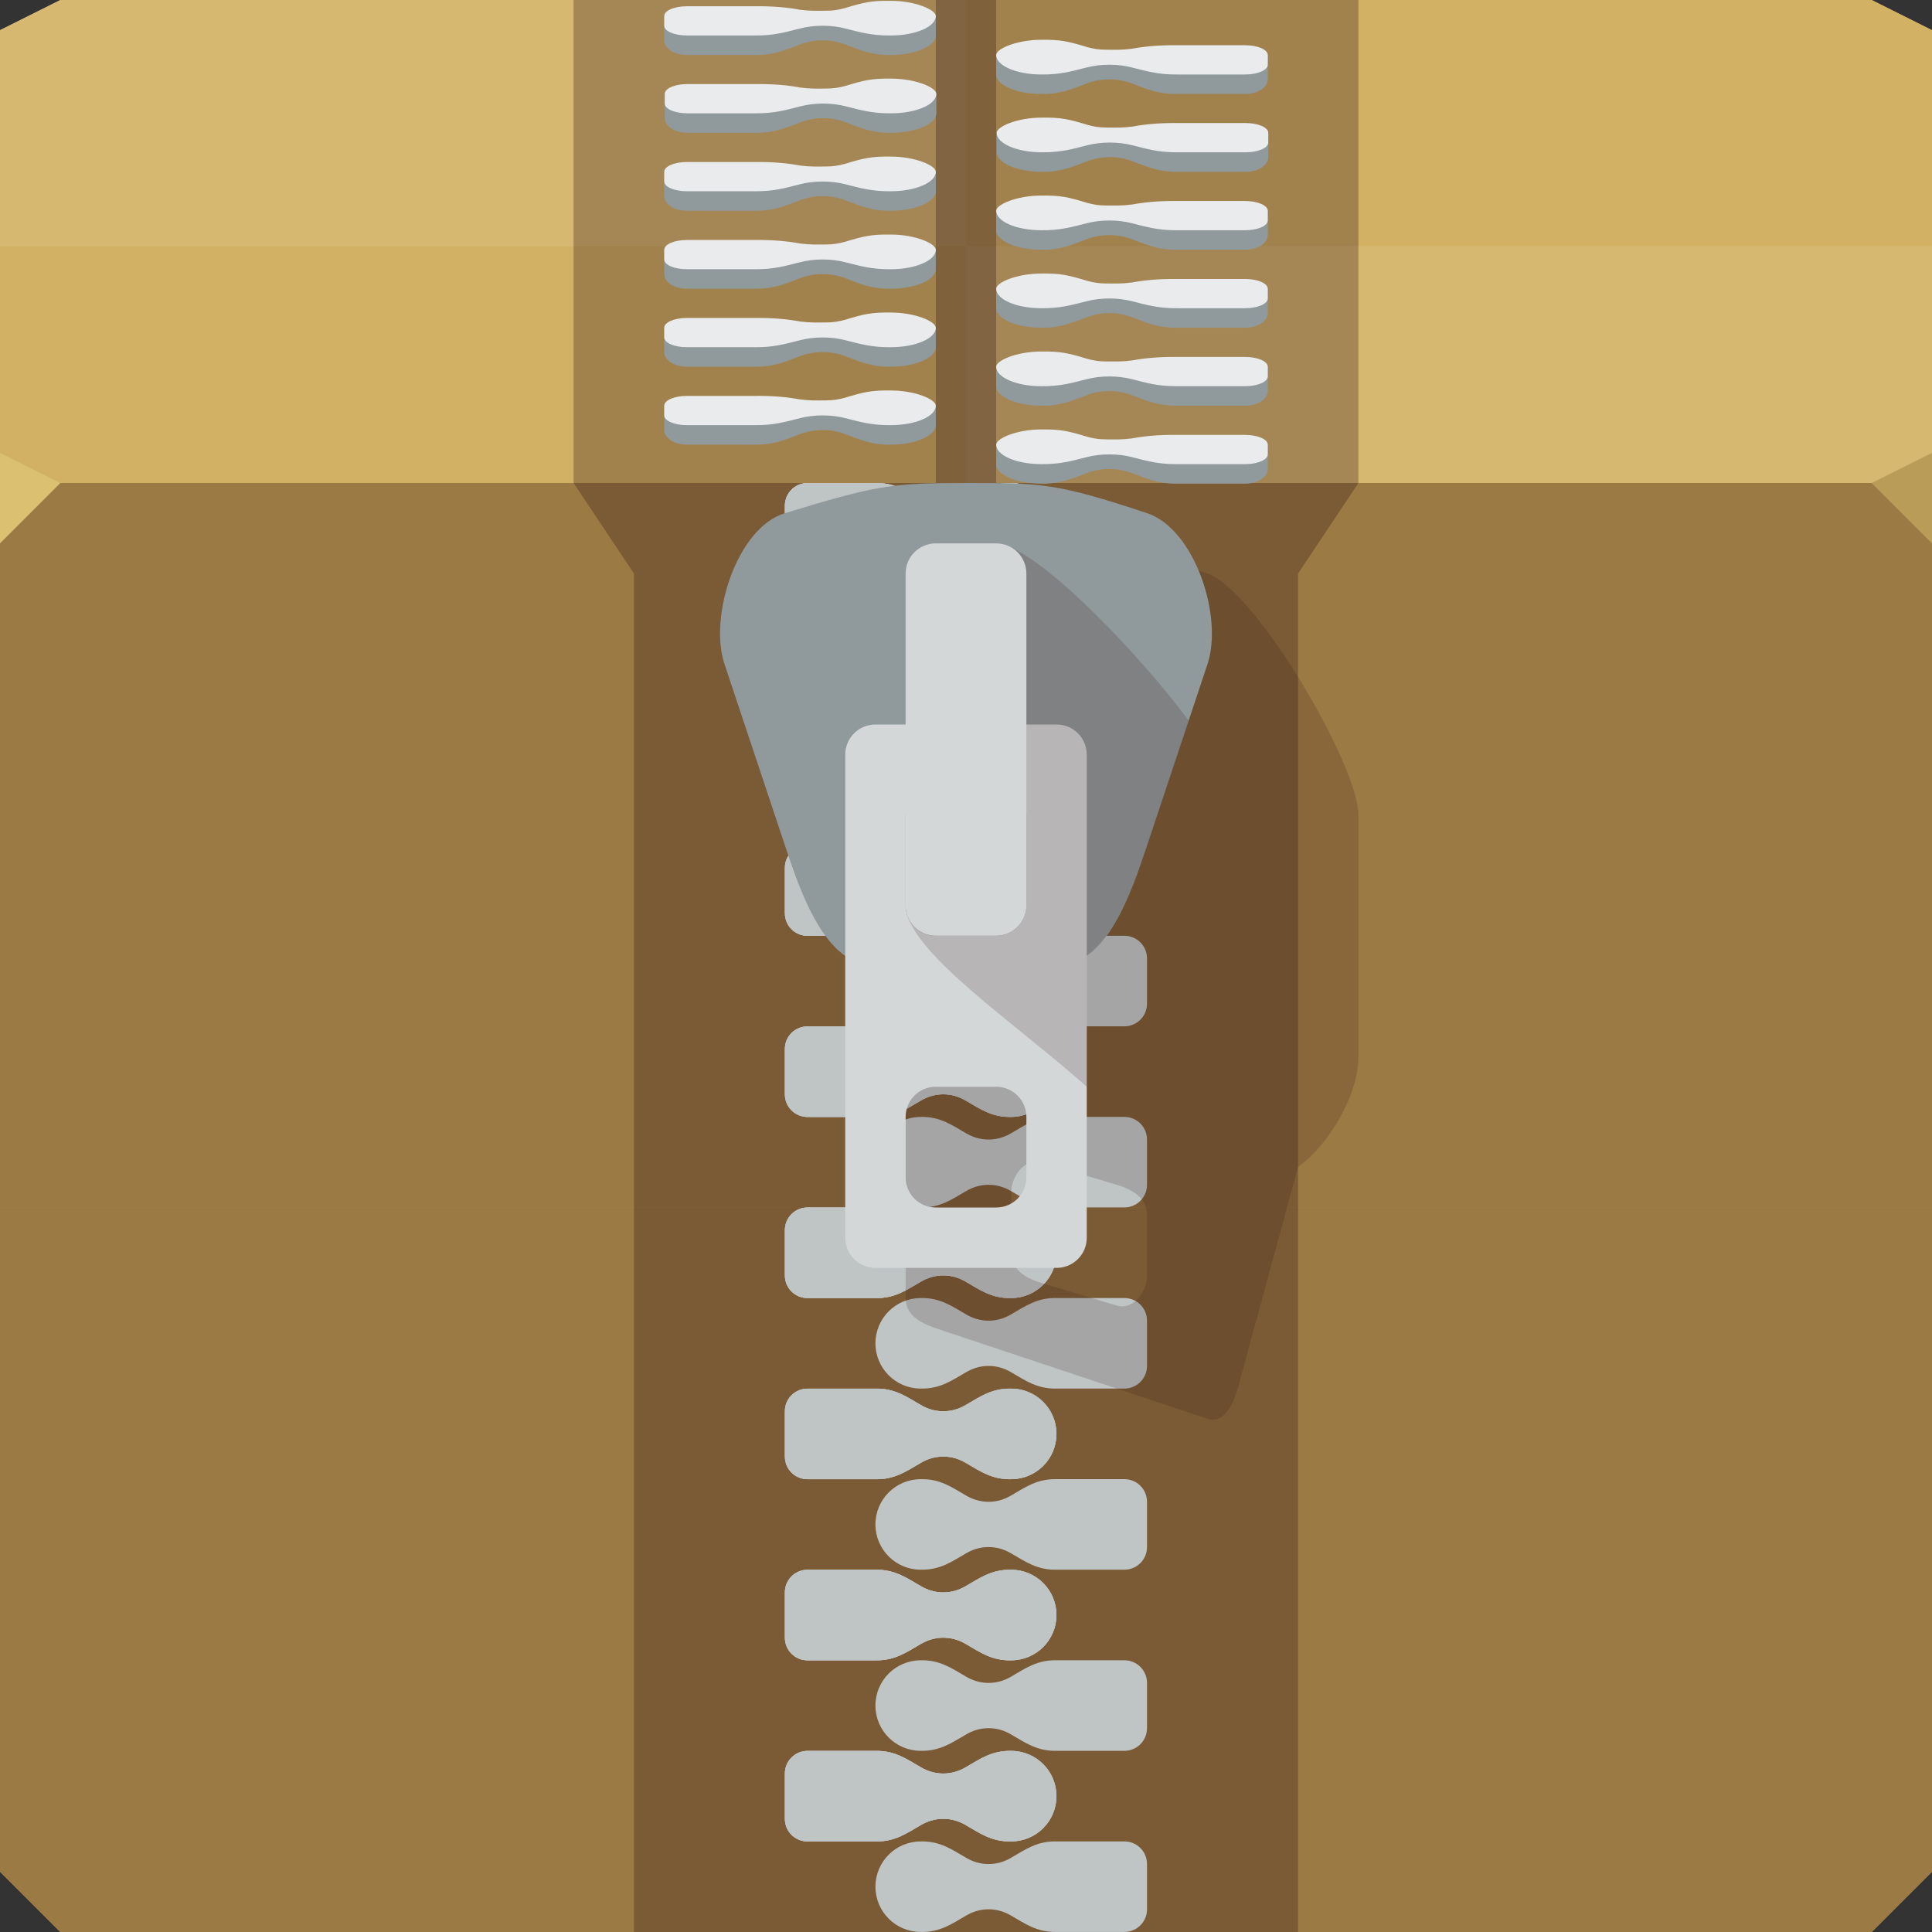 <svg xmlns="http://www.w3.org/2000/svg" viewBox="0 0 64 64" xmlns:xlink="http://www.w3.org/1999/xlink"><rect x="0" y="0" width="64" height="64" fill="#333333" stroke="none"/><defs><path id="0" d="m30.499 61c-.828 0-1.499.671-1.499 1.499 0 .828.671 1.499 1.499 1.499.641.014 1.029-.267 1.499-.539.22-.131.472-.211.75-.211.277 0 .529.079.75.211.47.272.859.553 1.499.539h2.249c.415 0 .75-.334.75-.75v-1.499c0-.415-.334-.75-.75-.75h-2.249c-.641-.014-1.029.267-1.499.539-.22.131-.472.211-.75.211-.277 0-.529-.079-.75-.211-.47-.272-.859-.553-1.499-.539" color="#000"/><path id="1" d="m33.497 60.999c.828 0 1.499-.671 1.499-1.499 0-.828-.671-1.499-1.499-1.499-.641-.014-1.029.267-1.499.539-.22.131-.472.211-.75.211-.277 0-.529-.079-.75-.211-.47-.272-.859-.553-1.499-.539h-2.249c-.415 0-.75.334-.75.75v1.499c0 .415.334.75.75.75h2.249c.641.014 1.029-.267 1.499-.539.22-.131.472-.211.75-.211.277 0 .529.079.75.211.47.272.859.553 1.499.539" color="#000"/><path id="2" d="m30.499 61.22c-.828 0-1.499.465-1.499.779 0 .552.671 1 1.499 1 .641.01 1.029-.178 1.499-.359.22-.088.472-.141.75-.141.277 0 .529.053.75.141.47.181.859.369 1.499.359h2.249c.415 0 .75-.223.75-.5v-.5c0-.277-.334-.5-.75-.5h-2.249c-.641-.01-1.097.066-1.499.18-.356.071-.557.051-.834.051-.277 0-.428-.046-.648-.134-.64-.3-.876-.386-1.516-.376" fill="#e9ebec" color="#000"/><path id="3" d="m29 62v1c0 .54.671.999 1.499.999.641.014 1.029-.267 1.499-.539.22-.131.472-.211.75-.211.277 0 .529.079.75.211.47.272.859.553 1.499.539h2.249c.415 0 .75-.334.75-.75l.003-1.25" color="#000" fill="#90999b"/></defs><path d="m0 1l2-1h60l2 1v16h-64" fill="#d8bd6f"/><path d="m0 16h64v46l-2 2h-60l-2-2z" fill="#a07c46" color="#000"/><path d="m0 16h64v46l-2 2h-60l-2-2z" fill="#a6854c"/><g fill="#9c7a44"><path d="m0 62l2 2h30v-24h-32z"/><path d="m64 62l-2 2h-30v-24h32z"/><path d="m0 16h32v24h-32z"/><path d="m64 16h-32v24h32z"/></g><path d="m64 16h-32v-7.847h32z" fill="#d7b871"/><g fill="#d2b164"><path d="m0 16h32v-7.847h-32z"/><path d="m64 1l-2-1h-30v8.153h32z"/></g><path d="m0 1l2-1h30v8.153h-32z" fill="#d7b871"/><path d="m64 18l-2-2 2-1z" fill="#ba9c59"/><path d="m0 18l2-2-2-1" fill="#dbc071"/><path d="m19 16h26l-2 3v45h-22v-45z" fill="#2d1111" fill-opacity=".295" color="#000"/><g fill="#bfc4c5"><g transform="translate(0-42)"><use xlink:href="#0"/><path d="m33.497 60.999c.828 0 1.499-.671 1.499-1.499 0-.828-.671-1.499-1.499-1.499-.641-.014-1.029.267-1.499.539-.22.131-.472.211-.75.211-.277 0-.529-.079-.75-.211-.47-.272-.859-.553-1.499-.539h-2.249c-.415 0-.75.334-.75.75v1.499c0 .415.334.75.75.75h2.249c.641.014 1.029-.267 1.499-.539.22-.131.472-.211.75-.211.277 0 .529.079.75.211.47.272.859.553 1.499.539" color="#000"/><use xlink:href="#1"/><use xlink:href="#1"/></g><g transform="translate(0-36)"><use xlink:href="#0"/><use xlink:href="#1"/><use xlink:href="#1"/><use xlink:href="#1"/></g><g transform="translate(0-30)"><use xlink:href="#0"/><use xlink:href="#1"/><use xlink:href="#1"/><use xlink:href="#1"/></g><g transform="translate(0-24)"><use xlink:href="#0"/><use xlink:href="#1"/><use xlink:href="#1"/><use xlink:href="#1"/></g><g transform="translate(0-18)"><use xlink:href="#0"/><use xlink:href="#1"/><use xlink:href="#1"/><use xlink:href="#1"/></g><g transform="translate(0-12)"><use xlink:href="#0"/><use xlink:href="#1"/><use xlink:href="#1"/><use xlink:href="#1"/></g><g transform="translate(0-6)"><use xlink:href="#0"/><use xlink:href="#1"/><use xlink:href="#1"/><use xlink:href="#1"/></g><g><use xlink:href="#0"/><use xlink:href="#1"/><use xlink:href="#1"/><use xlink:href="#1"/></g></g><g color="#000"><path d="m34 18c-2.5 0-2.998.086-6 1-1.59.484-2.526 3.423-2 5l2 6c.407 1.22.989 2.938 2 3.656v9.344c0 .554.474.825 1 1l9 3c.526.175.854-.465 1-1l2-7.344c1.011-.719 2-2.37 2-3.656v-8c0-1.662-3.423-7.474-5-8-3-1-3.5-1-6-1m.5 20.5l2.5.75c.531.159 1 .446 1 1v2c0 .554-.469 1.159-1 1l-2.5-.75c-.531-.159-1-.446-1-1v-2c0-.554.469-1.159 1-1" fill="#2d1111" fill-opacity=".168"/><g transform="translate(0-6)"><path d="m26 23c3-.914 3.5-1 6-1 2.5 0 3 0 6 1 1.577.526 2.526 3.423 2 5l-2 6c-.526 1.577-1.338 4-3 4h-6c-1.662 0-2.474-2.423-3-4l-2-6c-.526-1.577.41-4.516 2-5" fill="#90999b"/><path d="m29 30c-.554 0-1 .446-1 1v16c0 .554.446 1 1 1h6c.554 0 1-.446 1-1v-16c0-.554-.446-1-1-1zm2 2h2c.554 0 1 .446 1 1v3c0 .554-.446 1-1 1h-2c-.554 0-1-.446-1-1v-3c0-.554.446-1 1-1m0 10h2c.554 0 1 .446 1 1v2c0 .554-.446 1-1 1h-2c-.554 0-1-.446-1-1v-2c0-.554.446-1 1-1" fill="#d4d7d8"/><path transform="translate(0 6)" d="m33 18v2c0 .554-1 .446-1 1l-2 9c.032 1.508 3.68 3.92 6 6v-4.344c1.011-.719 1.593-2.436 2-3.656l1.375-4.125c-1.432-1.964-4.983-5.785-6.375-5.875" fill="#2d1111" fill-opacity=".168"/><path d="m31 24h2c.554 0 1 .446 1 1v10.996c0 .554-.446 1-1 1h-2c-.554 0-1-.446-1-1v-10.996c0-.554.446-1 1-1" fill="#d4d7d8"/></g><g fill="#2d1111" fill-opacity=".295"><path d="m19 0h26v16h-26z"/><path d="m31 0h2v16h-2z"/></g></g><g transform="matrix(1 0 0 .646 0-38.23)"><g transform="matrix(-1 0 0 1 60-1.999)"><path d="m29 62v1c0 .54.671.999 1.499.999.641.014 1.029-.267 1.499-.539.22-.131.472-.211.75-.211.277 0 .529.079.75.211.47.272.859.553 1.499.539h2.249c.415 0 .75-.334.75-.75l.003-1.25" fill="#90999b" color="#000"/><use xlink:href="#2"/></g><g transform="translate(4)"><path d="m29 62v1c0 .54.671.999 1.499.999.641.014 1.029-.267 1.499-.539.22-.131.472-.211.75-.211.277 0 .529.079.75.211.47.272.859.553 1.499.539h2.249c.415 0 .75-.334.75-.75l.003-1.25" fill="#90999b" color="#000"/><use xlink:href="#2"/></g></g><g transform="matrix(1 0 0 .646.017-35.652)"><g transform="matrix(-1 0 0 1 60-1.999)"><use xlink:href="#3"/><use xlink:href="#2"/></g><g transform="translate(4)"><use xlink:href="#3"/><use xlink:href="#2"/></g></g><g transform="matrix(1 0 0 .646 0-33.07)"><g transform="matrix(-1 0 0 1 60-1.999)"><use xlink:href="#3"/><use xlink:href="#2"/></g><g transform="translate(4)"><use xlink:href="#3"/><use xlink:href="#2"/></g></g><g transform="matrix(1 0 0 .646 0-30.487)"><g transform="matrix(-1 0 0 1 60-1.999)"><use xlink:href="#3"/><use xlink:href="#2"/></g><g transform="translate(4)"><use xlink:href="#3"/><use xlink:href="#2"/></g></g><g transform="matrix(1 0 0 .646 0-27.904)"><g transform="matrix(-1 0 0 1 60-1.999)"><use xlink:href="#3"/><use xlink:href="#2"/></g><g transform="translate(4)"><use xlink:href="#3"/><use xlink:href="#2"/></g></g><g transform="matrix(1 0 0 .646 0-25.322)"><g transform="matrix(-1 0 0 1 60-1.999)"><use xlink:href="#3"/><use xlink:href="#2"/></g><g transform="translate(4)"><use xlink:href="#3"/><use xlink:href="#2"/></g></g></svg>